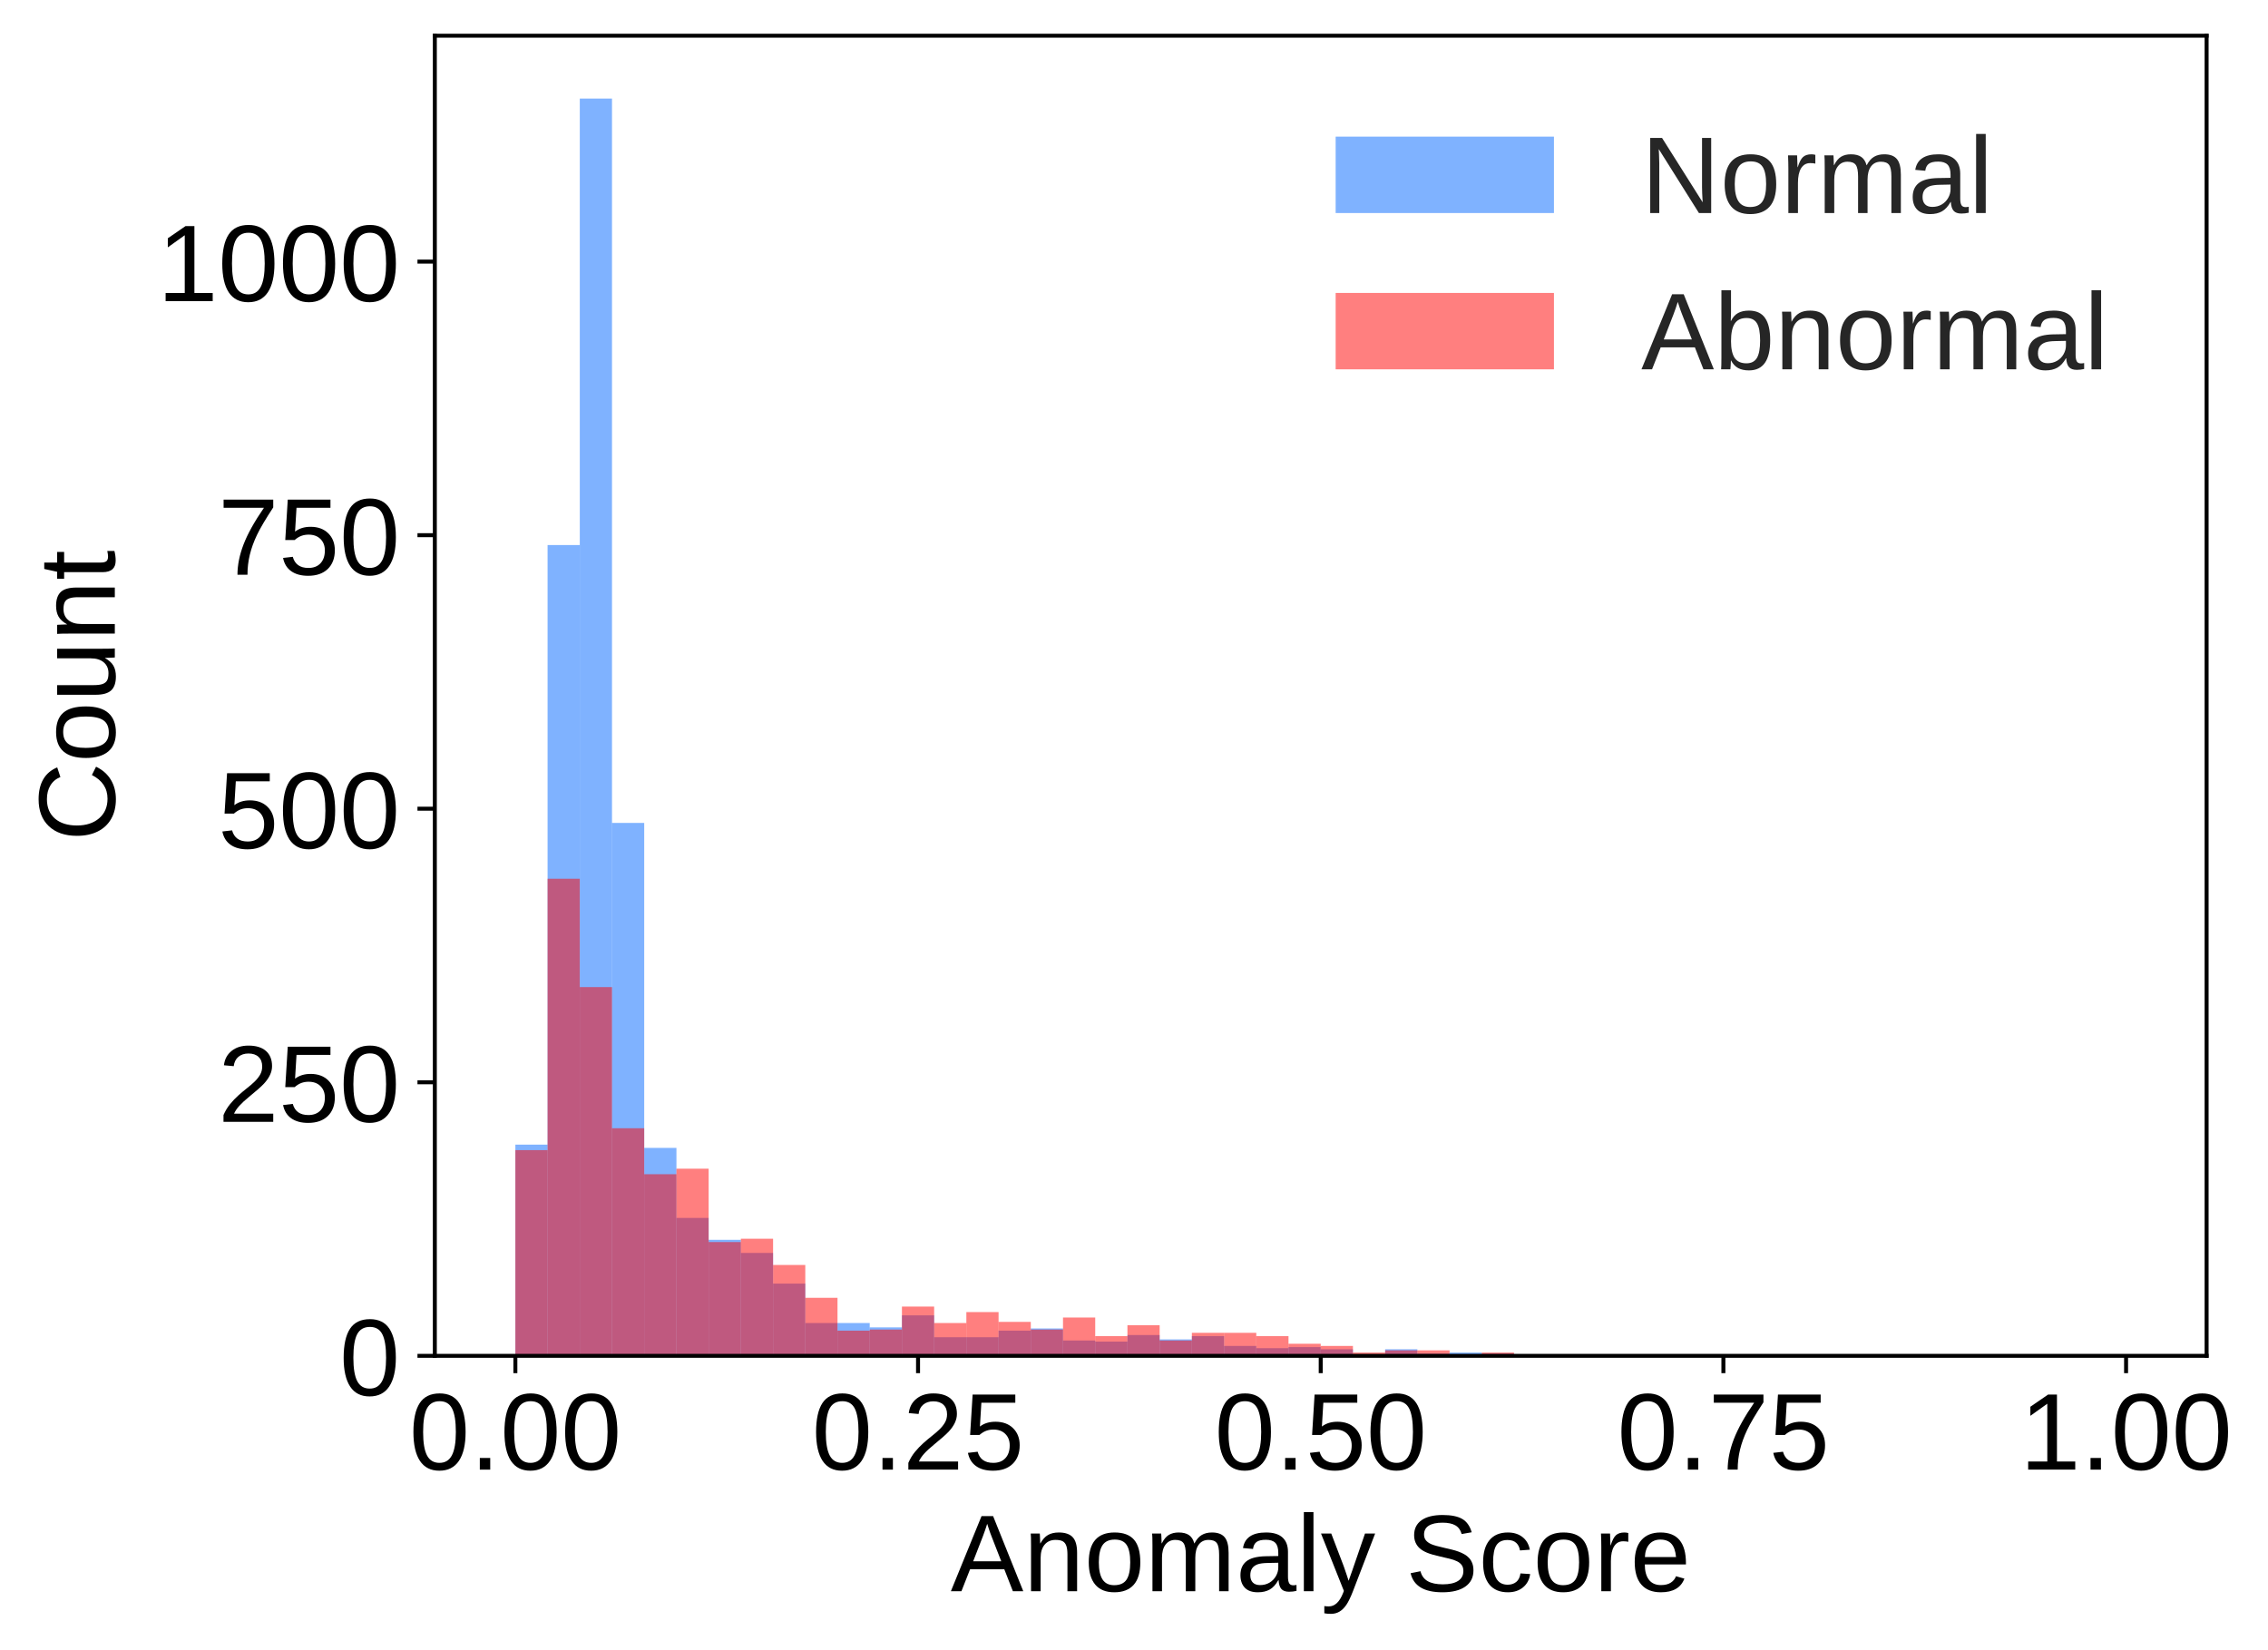 <?xml version="1.0" encoding="utf-8" standalone="no"?>
<!DOCTYPE svg PUBLIC "-//W3C//DTD SVG 1.1//EN"
  "http://www.w3.org/Graphics/SVG/1.1/DTD/svg11.dtd">
<!-- Created with matplotlib (https://matplotlib.org/) -->
<svg height="332.528pt" version="1.1" viewBox="0 0 457.139 332.528" width="457.139pt" xmlns="http://www.w3.org/2000/svg" xmlns:xlink="http://www.w3.org/1999/xlink">
 <defs>
  <style type="text/css">*{stroke-linecap:butt;stroke-linejoin:round;}</style>
 </defs>
 <g id="figure_1">
  <g id="patch_1">
   <path d="M 0 332.528 
L 457.139 332.528 
L 457.139 -0 
L 0 -0 
z
" style="fill:#ffffff;"/>
  </g>
  <g id="axes_1">
   <g id="patch_2">
    <path d="M 87.644 273.312 
L 444.764 273.312 
L 444.764 7.2 
L 87.644 7.2 
z
" style="fill:#ffffff;"/>
   </g>
   <g id="patch_3">
    <path clip-path="url(#p052a043454)" d="M 103.877 273.312 
L 110.37 273.312 
L 110.37 230.741 
L 103.877 230.741 
z
" style="fill:#0066ff;fill-opacity:0.5;"/>
   </g>
   <g id="patch_4">
    <path clip-path="url(#p052a043454)" d="M 110.37 273.312 
L 116.863 273.312 
L 116.863 109.866 
L 110.37 109.866 
z
" style="fill:#0066ff;fill-opacity:0.5;"/>
   </g>
   <g id="patch_5">
    <path clip-path="url(#p052a043454)" d="M 116.863 273.312 
L 123.356 273.312 
L 123.356 19.872 
L 116.863 19.872 
z
" style="fill:#0066ff;fill-opacity:0.5;"/>
   </g>
   <g id="patch_6">
    <path clip-path="url(#p052a043454)" d="M 123.356 273.312 
L 129.849 273.312 
L 129.849 165.892 
L 123.356 165.892 
z
" style="fill:#0066ff;fill-opacity:0.5;"/>
   </g>
   <g id="patch_7">
    <path clip-path="url(#p052a043454)" d="M 129.849 273.312 
L 136.343 273.312 
L 136.343 231.403 
L 129.849 231.403 
z
" style="fill:#0066ff;fill-opacity:0.5;"/>
   </g>
   <g id="patch_8">
    <path clip-path="url(#p052a043454)" d="M 136.343 273.312 
L 142.836 273.312 
L 142.836 245.52 
L 136.343 245.52 
z
" style="fill:#0066ff;fill-opacity:0.5;"/>
   </g>
   <g id="patch_9">
    <path clip-path="url(#p052a043454)" d="M 142.836 273.312 
L 149.329 273.312 
L 149.329 249.931 
L 142.836 249.931 
z
" style="fill:#0066ff;fill-opacity:0.5;"/>
   </g>
   <g id="patch_10">
    <path clip-path="url(#p052a043454)" d="M 149.329 273.312 
L 155.822 273.312 
L 155.822 252.578 
L 149.329 252.578 
z
" style="fill:#0066ff;fill-opacity:0.5;"/>
   </g>
   <g id="patch_11">
    <path clip-path="url(#p052a043454)" d="M 155.822 273.312 
L 162.315 273.312 
L 162.315 258.754 
L 155.822 258.754 
z
" style="fill:#0066ff;fill-opacity:0.5;"/>
   </g>
   <g id="patch_12">
    <path clip-path="url(#p052a043454)" d="M 162.315 273.312 
L 168.808 273.312 
L 168.808 266.695 
L 162.315 266.695 
z
" style="fill:#0066ff;fill-opacity:0.5;"/>
   </g>
   <g id="patch_13">
    <path clip-path="url(#p052a043454)" d="M 168.808 273.312 
L 175.301 273.312 
L 175.301 266.695 
L 168.808 266.695 
z
" style="fill:#0066ff;fill-opacity:0.5;"/>
   </g>
   <g id="patch_14">
    <path clip-path="url(#p052a043454)" d="M 175.301 273.312 
L 181.794 273.312 
L 181.794 267.577 
L 175.301 267.577 
z
" style="fill:#0066ff;fill-opacity:0.5;"/>
   </g>
   <g id="patch_15">
    <path clip-path="url(#p052a043454)" d="M 181.794 273.312 
L 188.287 273.312 
L 188.287 265.151 
L 181.794 265.151 
z
" style="fill:#0066ff;fill-opacity:0.5;"/>
   </g>
   <g id="patch_16">
    <path clip-path="url(#p052a043454)" d="M 188.287 273.312 
L 194.78 273.312 
L 194.78 269.562 
L 188.287 269.562 
z
" style="fill:#0066ff;fill-opacity:0.5;"/>
   </g>
   <g id="patch_17">
    <path clip-path="url(#p052a043454)" d="M 194.78 273.312 
L 201.273 273.312 
L 201.273 269.562 
L 194.78 269.562 
z
" style="fill:#0066ff;fill-opacity:0.5;"/>
   </g>
   <g id="patch_18">
    <path clip-path="url(#p052a043454)" d="M 201.273 273.312 
L 207.767 273.312 
L 207.767 268.239 
L 201.273 268.239 
z
" style="fill:#0066ff;fill-opacity:0.5;"/>
   </g>
   <g id="patch_19">
    <path clip-path="url(#p052a043454)" d="M 207.767 273.312 
L 214.26 273.312 
L 214.26 267.798 
L 207.767 267.798 
z
" style="fill:#0066ff;fill-opacity:0.5;"/>
   </g>
   <g id="patch_20">
    <path clip-path="url(#p052a043454)" d="M 214.26 273.312 
L 220.753 273.312 
L 220.753 270.224 
L 214.26 270.224 
z
" style="fill:#0066ff;fill-opacity:0.5;"/>
   </g>
   <g id="patch_21">
    <path clip-path="url(#p052a043454)" d="M 220.753 273.312 
L 227.246 273.312 
L 227.246 270.445 
L 220.753 270.445 
z
" style="fill:#0066ff;fill-opacity:0.5;"/>
   </g>
   <g id="patch_22">
    <path clip-path="url(#p052a043454)" d="M 227.246 273.312 
L 233.739 273.312 
L 233.739 269.121 
L 227.246 269.121 
z
" style="fill:#0066ff;fill-opacity:0.5;"/>
   </g>
   <g id="patch_23">
    <path clip-path="url(#p052a043454)" d="M 233.739 273.312 
L 240.232 273.312 
L 240.232 270.003 
L 233.739 270.003 
z
" style="fill:#0066ff;fill-opacity:0.5;"/>
   </g>
   <g id="patch_24">
    <path clip-path="url(#p052a043454)" d="M 240.232 273.312 
L 246.725 273.312 
L 246.725 269.342 
L 240.232 269.342 
z
" style="fill:#0066ff;fill-opacity:0.5;"/>
   </g>
   <g id="patch_25">
    <path clip-path="url(#p052a043454)" d="M 246.725 273.312 
L 253.218 273.312 
L 253.218 271.327 
L 246.725 271.327 
z
" style="fill:#0066ff;fill-opacity:0.5;"/>
   </g>
   <g id="patch_26">
    <path clip-path="url(#p052a043454)" d="M 253.218 273.312 
L 259.711 273.312 
L 259.711 271.768 
L 253.218 271.768 
z
" style="fill:#0066ff;fill-opacity:0.5;"/>
   </g>
   <g id="patch_27">
    <path clip-path="url(#p052a043454)" d="M 259.711 273.312 
L 266.204 273.312 
L 266.204 271.547 
L 259.711 271.547 
z
" style="fill:#0066ff;fill-opacity:0.5;"/>
   </g>
   <g id="patch_28">
    <path clip-path="url(#p052a043454)" d="M 266.204 273.312 
L 272.697 273.312 
L 272.697 271.989 
L 266.204 271.989 
z
" style="fill:#0066ff;fill-opacity:0.5;"/>
   </g>
   <g id="patch_29">
    <path clip-path="url(#p052a043454)" d="M 272.697 273.312 
L 279.191 273.312 
L 279.191 273.091 
L 272.697 273.091 
z
" style="fill:#0066ff;fill-opacity:0.5;"/>
   </g>
   <g id="patch_30">
    <path clip-path="url(#p052a043454)" d="M 279.191 273.312 
L 285.684 273.312 
L 285.684 271.989 
L 279.191 271.989 
z
" style="fill:#0066ff;fill-opacity:0.5;"/>
   </g>
   <g id="patch_31">
    <path clip-path="url(#p052a043454)" d="M 285.684 273.312 
L 292.177 273.312 
L 292.177 272.871 
L 285.684 272.871 
z
" style="fill:#0066ff;fill-opacity:0.5;"/>
   </g>
   <g id="patch_32">
    <path clip-path="url(#p052a043454)" d="M 292.177 273.312 
L 298.67 273.312 
L 298.67 272.65 
L 292.177 272.65 
z
" style="fill:#0066ff;fill-opacity:0.5;"/>
   </g>
   <g id="patch_33">
    <path clip-path="url(#p052a043454)" d="M 298.67 273.312 
L 305.163 273.312 
L 305.163 272.871 
L 298.67 272.871 
z
" style="fill:#0066ff;fill-opacity:0.5;"/>
   </g>
   <g id="patch_34">
    <path clip-path="url(#p052a043454)" d="M 305.163 273.312 
L 311.656 273.312 
L 311.656 273.091 
L 305.163 273.091 
z
" style="fill:#0066ff;fill-opacity:0.5;"/>
   </g>
   <g id="patch_35">
    <path clip-path="url(#p052a043454)" d="M 311.656 273.312 
L 318.149 273.312 
L 318.149 273.312 
L 311.656 273.312 
z
" style="fill:#0066ff;fill-opacity:0.5;"/>
   </g>
   <g id="patch_36">
    <path clip-path="url(#p052a043454)" d="M 318.149 273.312 
L 324.642 273.312 
L 324.642 273.312 
L 318.149 273.312 
z
" style="fill:#0066ff;fill-opacity:0.5;"/>
   </g>
   <g id="patch_37">
    <path clip-path="url(#p052a043454)" d="M 324.642 273.312 
L 331.135 273.312 
L 331.135 273.312 
L 324.642 273.312 
z
" style="fill:#0066ff;fill-opacity:0.5;"/>
   </g>
   <g id="patch_38">
    <path clip-path="url(#p052a043454)" d="M 331.135 273.312 
L 337.628 273.312 
L 337.628 273.312 
L 331.135 273.312 
z
" style="fill:#0066ff;fill-opacity:0.5;"/>
   </g>
   <g id="patch_39">
    <path clip-path="url(#p052a043454)" d="M 337.628 273.312 
L 344.121 273.312 
L 344.121 273.312 
L 337.628 273.312 
z
" style="fill:#0066ff;fill-opacity:0.5;"/>
   </g>
   <g id="patch_40">
    <path clip-path="url(#p052a043454)" d="M 344.121 273.312 
L 350.615 273.312 
L 350.615 273.312 
L 344.121 273.312 
z
" style="fill:#0066ff;fill-opacity:0.5;"/>
   </g>
   <g id="patch_41">
    <path clip-path="url(#p052a043454)" d="M 350.615 273.312 
L 357.108 273.312 
L 357.108 273.312 
L 350.615 273.312 
z
" style="fill:#0066ff;fill-opacity:0.5;"/>
   </g>
   <g id="patch_42">
    <path clip-path="url(#p052a043454)" d="M 357.108 273.312 
L 363.601 273.312 
L 363.601 273.312 
L 357.108 273.312 
z
" style="fill:#0066ff;fill-opacity:0.5;"/>
   </g>
   <g id="patch_43">
    <path clip-path="url(#p052a043454)" d="M 363.601 273.312 
L 370.094 273.312 
L 370.094 273.312 
L 363.601 273.312 
z
" style="fill:#0066ff;fill-opacity:0.5;"/>
   </g>
   <g id="patch_44">
    <path clip-path="url(#p052a043454)" d="M 370.094 273.312 
L 376.587 273.312 
L 376.587 273.312 
L 370.094 273.312 
z
" style="fill:#0066ff;fill-opacity:0.5;"/>
   </g>
   <g id="patch_45">
    <path clip-path="url(#p052a043454)" d="M 376.587 273.312 
L 383.08 273.312 
L 383.08 273.312 
L 376.587 273.312 
z
" style="fill:#0066ff;fill-opacity:0.5;"/>
   </g>
   <g id="patch_46">
    <path clip-path="url(#p052a043454)" d="M 383.08 273.312 
L 389.573 273.312 
L 389.573 273.312 
L 383.08 273.312 
z
" style="fill:#0066ff;fill-opacity:0.5;"/>
   </g>
   <g id="patch_47">
    <path clip-path="url(#p052a043454)" d="M 389.573 273.312 
L 396.066 273.312 
L 396.066 273.312 
L 389.573 273.312 
z
" style="fill:#0066ff;fill-opacity:0.5;"/>
   </g>
   <g id="patch_48">
    <path clip-path="url(#p052a043454)" d="M 396.066 273.312 
L 402.559 273.312 
L 402.559 273.312 
L 396.066 273.312 
z
" style="fill:#0066ff;fill-opacity:0.5;"/>
   </g>
   <g id="patch_49">
    <path clip-path="url(#p052a043454)" d="M 402.559 273.312 
L 409.052 273.312 
L 409.052 273.312 
L 402.559 273.312 
z
" style="fill:#0066ff;fill-opacity:0.5;"/>
   </g>
   <g id="patch_50">
    <path clip-path="url(#p052a043454)" d="M 409.052 273.312 
L 415.545 273.312 
L 415.545 273.312 
L 409.052 273.312 
z
" style="fill:#0066ff;fill-opacity:0.5;"/>
   </g>
   <g id="patch_51">
    <path clip-path="url(#p052a043454)" d="M 415.545 273.312 
L 422.039 273.312 
L 422.039 273.312 
L 415.545 273.312 
z
" style="fill:#0066ff;fill-opacity:0.5;"/>
   </g>
   <g id="patch_52">
    <path clip-path="url(#p052a043454)" d="M 422.039 273.312 
L 428.532 273.312 
L 428.532 273.312 
L 422.039 273.312 
z
" style="fill:#0066ff;fill-opacity:0.5;"/>
   </g>
   <g id="patch_53">
    <path clip-path="url(#p052a043454)" d="M 103.877 273.312 
L 110.37 273.312 
L 110.37 231.844 
L 103.877 231.844 
z
" style="fill:#ff0000;fill-opacity:0.5;"/>
   </g>
   <g id="patch_54">
    <path clip-path="url(#p052a043454)" d="M 110.37 273.312 
L 116.863 273.312 
L 116.863 177.142 
L 110.37 177.142 
z
" style="fill:#ff0000;fill-opacity:0.5;"/>
   </g>
   <g id="patch_55">
    <path clip-path="url(#p052a043454)" d="M 116.863 273.312 
L 123.356 273.312 
L 123.356 198.978 
L 116.863 198.978 
z
" style="fill:#ff0000;fill-opacity:0.5;"/>
   </g>
   <g id="patch_56">
    <path clip-path="url(#p052a043454)" d="M 123.356 273.312 
L 129.849 273.312 
L 129.849 227.433 
L 123.356 227.433 
z
" style="fill:#ff0000;fill-opacity:0.5;"/>
   </g>
   <g id="patch_57">
    <path clip-path="url(#p052a043454)" d="M 129.849 273.312 
L 136.343 273.312 
L 136.343 236.697 
L 129.849 236.697 
z
" style="fill:#ff0000;fill-opacity:0.5;"/>
   </g>
   <g id="patch_58">
    <path clip-path="url(#p052a043454)" d="M 136.343 273.312 
L 142.836 273.312 
L 142.836 235.594 
L 136.343 235.594 
z
" style="fill:#ff0000;fill-opacity:0.5;"/>
   </g>
   <g id="patch_59">
    <path clip-path="url(#p052a043454)" d="M 142.836 273.312 
L 149.329 273.312 
L 149.329 250.372 
L 142.836 250.372 
z
" style="fill:#ff0000;fill-opacity:0.5;"/>
   </g>
   <g id="patch_60">
    <path clip-path="url(#p052a043454)" d="M 149.329 273.312 
L 155.822 273.312 
L 155.822 249.711 
L 149.329 249.711 
z
" style="fill:#ff0000;fill-opacity:0.5;"/>
   </g>
   <g id="patch_61">
    <path clip-path="url(#p052a043454)" d="M 155.822 273.312 
L 162.315 273.312 
L 162.315 255.004 
L 155.822 255.004 
z
" style="fill:#ff0000;fill-opacity:0.5;"/>
   </g>
   <g id="patch_62">
    <path clip-path="url(#p052a043454)" d="M 162.315 273.312 
L 168.808 273.312 
L 168.808 261.622 
L 162.315 261.622 
z
" style="fill:#ff0000;fill-opacity:0.5;"/>
   </g>
   <g id="patch_63">
    <path clip-path="url(#p052a043454)" d="M 168.808 273.312 
L 175.301 273.312 
L 175.301 268.239 
L 168.808 268.239 
z
" style="fill:#ff0000;fill-opacity:0.5;"/>
   </g>
   <g id="patch_64">
    <path clip-path="url(#p052a043454)" d="M 175.301 273.312 
L 181.794 273.312 
L 181.794 268.018 
L 175.301 268.018 
z
" style="fill:#ff0000;fill-opacity:0.5;"/>
   </g>
   <g id="patch_65">
    <path clip-path="url(#p052a043454)" d="M 181.794 273.312 
L 188.287 273.312 
L 188.287 263.386 
L 181.794 263.386 
z
" style="fill:#ff0000;fill-opacity:0.5;"/>
   </g>
   <g id="patch_66">
    <path clip-path="url(#p052a043454)" d="M 188.287 273.312 
L 194.78 273.312 
L 194.78 266.695 
L 188.287 266.695 
z
" style="fill:#ff0000;fill-opacity:0.5;"/>
   </g>
   <g id="patch_67">
    <path clip-path="url(#p052a043454)" d="M 194.78 273.312 
L 201.273 273.312 
L 201.273 264.489 
L 194.78 264.489 
z
" style="fill:#ff0000;fill-opacity:0.5;"/>
   </g>
   <g id="patch_68">
    <path clip-path="url(#p052a043454)" d="M 201.273 273.312 
L 207.767 273.312 
L 207.767 266.474 
L 201.273 266.474 
z
" style="fill:#ff0000;fill-opacity:0.5;"/>
   </g>
   <g id="patch_69">
    <path clip-path="url(#p052a043454)" d="M 207.767 273.312 
L 214.26 273.312 
L 214.26 268.018 
L 207.767 268.018 
z
" style="fill:#ff0000;fill-opacity:0.5;"/>
   </g>
   <g id="patch_70">
    <path clip-path="url(#p052a043454)" d="M 214.26 273.312 
L 220.753 273.312 
L 220.753 265.592 
L 214.26 265.592 
z
" style="fill:#ff0000;fill-opacity:0.5;"/>
   </g>
   <g id="patch_71">
    <path clip-path="url(#p052a043454)" d="M 220.753 273.312 
L 227.246 273.312 
L 227.246 269.342 
L 220.753 269.342 
z
" style="fill:#ff0000;fill-opacity:0.5;"/>
   </g>
   <g id="patch_72">
    <path clip-path="url(#p052a043454)" d="M 227.246 273.312 
L 233.739 273.312 
L 233.739 267.136 
L 227.246 267.136 
z
" style="fill:#ff0000;fill-opacity:0.5;"/>
   </g>
   <g id="patch_73">
    <path clip-path="url(#p052a043454)" d="M 233.739 273.312 
L 240.232 273.312 
L 240.232 270.224 
L 233.739 270.224 
z
" style="fill:#ff0000;fill-opacity:0.5;"/>
   </g>
   <g id="patch_74">
    <path clip-path="url(#p052a043454)" d="M 240.232 273.312 
L 246.725 273.312 
L 246.725 268.68 
L 240.232 268.68 
z
" style="fill:#ff0000;fill-opacity:0.5;"/>
   </g>
   <g id="patch_75">
    <path clip-path="url(#p052a043454)" d="M 246.725 273.312 
L 253.218 273.312 
L 253.218 268.68 
L 246.725 268.68 
z
" style="fill:#ff0000;fill-opacity:0.5;"/>
   </g>
   <g id="patch_76">
    <path clip-path="url(#p052a043454)" d="M 253.218 273.312 
L 259.711 273.312 
L 259.711 269.342 
L 253.218 269.342 
z
" style="fill:#ff0000;fill-opacity:0.5;"/>
   </g>
   <g id="patch_77">
    <path clip-path="url(#p052a043454)" d="M 259.711 273.312 
L 266.204 273.312 
L 266.204 270.886 
L 259.711 270.886 
z
" style="fill:#ff0000;fill-opacity:0.5;"/>
   </g>
   <g id="patch_78">
    <path clip-path="url(#p052a043454)" d="M 266.204 273.312 
L 272.697 273.312 
L 272.697 271.327 
L 266.204 271.327 
z
" style="fill:#ff0000;fill-opacity:0.5;"/>
   </g>
   <g id="patch_79">
    <path clip-path="url(#p052a043454)" d="M 272.697 273.312 
L 279.191 273.312 
L 279.191 272.65 
L 272.697 272.65 
z
" style="fill:#ff0000;fill-opacity:0.5;"/>
   </g>
   <g id="patch_80">
    <path clip-path="url(#p052a043454)" d="M 279.191 273.312 
L 285.684 273.312 
L 285.684 272.209 
L 279.191 272.209 
z
" style="fill:#ff0000;fill-opacity:0.5;"/>
   </g>
   <g id="patch_81">
    <path clip-path="url(#p052a043454)" d="M 285.684 273.312 
L 292.177 273.312 
L 292.177 272.209 
L 285.684 272.209 
z
" style="fill:#ff0000;fill-opacity:0.5;"/>
   </g>
   <g id="patch_82">
    <path clip-path="url(#p052a043454)" d="M 292.177 273.312 
L 298.67 273.312 
L 298.67 273.312 
L 292.177 273.312 
z
" style="fill:#ff0000;fill-opacity:0.5;"/>
   </g>
   <g id="patch_83">
    <path clip-path="url(#p052a043454)" d="M 298.67 273.312 
L 305.163 273.312 
L 305.163 272.65 
L 298.67 272.65 
z
" style="fill:#ff0000;fill-opacity:0.5;"/>
   </g>
   <g id="patch_84">
    <path clip-path="url(#p052a043454)" d="M 305.163 273.312 
L 311.656 273.312 
L 311.656 273.091 
L 305.163 273.091 
z
" style="fill:#ff0000;fill-opacity:0.5;"/>
   </g>
   <g id="patch_85">
    <path clip-path="url(#p052a043454)" d="M 311.656 273.312 
L 318.149 273.312 
L 318.149 273.312 
L 311.656 273.312 
z
" style="fill:#ff0000;fill-opacity:0.5;"/>
   </g>
   <g id="patch_86">
    <path clip-path="url(#p052a043454)" d="M 318.149 273.312 
L 324.642 273.312 
L 324.642 273.312 
L 318.149 273.312 
z
" style="fill:#ff0000;fill-opacity:0.5;"/>
   </g>
   <g id="patch_87">
    <path clip-path="url(#p052a043454)" d="M 324.642 273.312 
L 331.135 273.312 
L 331.135 273.091 
L 324.642 273.091 
z
" style="fill:#ff0000;fill-opacity:0.5;"/>
   </g>
   <g id="patch_88">
    <path clip-path="url(#p052a043454)" d="M 331.135 273.312 
L 337.628 273.312 
L 337.628 273.312 
L 331.135 273.312 
z
" style="fill:#ff0000;fill-opacity:0.5;"/>
   </g>
   <g id="patch_89">
    <path clip-path="url(#p052a043454)" d="M 337.628 273.312 
L 344.121 273.312 
L 344.121 273.312 
L 337.628 273.312 
z
" style="fill:#ff0000;fill-opacity:0.5;"/>
   </g>
   <g id="patch_90">
    <path clip-path="url(#p052a043454)" d="M 344.121 273.312 
L 350.615 273.312 
L 350.615 273.312 
L 344.121 273.312 
z
" style="fill:#ff0000;fill-opacity:0.5;"/>
   </g>
   <g id="patch_91">
    <path clip-path="url(#p052a043454)" d="M 350.615 273.312 
L 357.108 273.312 
L 357.108 273.312 
L 350.615 273.312 
z
" style="fill:#ff0000;fill-opacity:0.5;"/>
   </g>
   <g id="patch_92">
    <path clip-path="url(#p052a043454)" d="M 357.108 273.312 
L 363.601 273.312 
L 363.601 273.312 
L 357.108 273.312 
z
" style="fill:#ff0000;fill-opacity:0.5;"/>
   </g>
   <g id="patch_93">
    <path clip-path="url(#p052a043454)" d="M 363.601 273.312 
L 370.094 273.312 
L 370.094 273.312 
L 363.601 273.312 
z
" style="fill:#ff0000;fill-opacity:0.5;"/>
   </g>
   <g id="patch_94">
    <path clip-path="url(#p052a043454)" d="M 370.094 273.312 
L 376.587 273.312 
L 376.587 273.312 
L 370.094 273.312 
z
" style="fill:#ff0000;fill-opacity:0.5;"/>
   </g>
   <g id="patch_95">
    <path clip-path="url(#p052a043454)" d="M 376.587 273.312 
L 383.08 273.312 
L 383.08 273.312 
L 376.587 273.312 
z
" style="fill:#ff0000;fill-opacity:0.5;"/>
   </g>
   <g id="patch_96">
    <path clip-path="url(#p052a043454)" d="M 383.08 273.312 
L 389.573 273.312 
L 389.573 273.312 
L 383.08 273.312 
z
" style="fill:#ff0000;fill-opacity:0.5;"/>
   </g>
   <g id="patch_97">
    <path clip-path="url(#p052a043454)" d="M 389.573 273.312 
L 396.066 273.312 
L 396.066 273.312 
L 389.573 273.312 
z
" style="fill:#ff0000;fill-opacity:0.5;"/>
   </g>
   <g id="patch_98">
    <path clip-path="url(#p052a043454)" d="M 396.066 273.312 
L 402.559 273.312 
L 402.559 273.312 
L 396.066 273.312 
z
" style="fill:#ff0000;fill-opacity:0.5;"/>
   </g>
   <g id="patch_99">
    <path clip-path="url(#p052a043454)" d="M 402.559 273.312 
L 409.052 273.312 
L 409.052 273.312 
L 402.559 273.312 
z
" style="fill:#ff0000;fill-opacity:0.5;"/>
   </g>
   <g id="patch_100">
    <path clip-path="url(#p052a043454)" d="M 409.052 273.312 
L 415.545 273.312 
L 415.545 273.312 
L 409.052 273.312 
z
" style="fill:#ff0000;fill-opacity:0.5;"/>
   </g>
   <g id="patch_101">
    <path clip-path="url(#p052a043454)" d="M 415.545 273.312 
L 422.039 273.312 
L 422.039 273.312 
L 415.545 273.312 
z
" style="fill:#ff0000;fill-opacity:0.5;"/>
   </g>
   <g id="patch_102">
    <path clip-path="url(#p052a043454)" d="M 422.039 273.312 
L 428.532 273.312 
L 428.532 273.091 
L 422.039 273.091 
z
" style="fill:#ff0000;fill-opacity:0.5;"/>
   </g>
   <g id="matplotlib.axis_1">
    <g id="xtick_1">
     <g id="line2d_1">
      <defs>
       <path d="M 0 0 
L 0 3.5 
" id="m6842db4a72" style="stroke:#000000;stroke-width:0.8;"/>
      </defs>
      <g>
       <use style="stroke:#000000;stroke-width:0.8;" x="103.877" xlink:href="#m6842db4a72" y="273.312"/>
      </g>
     </g>
     <g id="text_1">
      <!-- 0.00 -->
      <g transform="translate(82.47 296.255)scale(0.22 -0.22)">
       <defs>
        <path d="M 51.703 34.422 
Q 51.703 17.188 45.625 8.094 
Q 39.547 -0.984 27.688 -0.984 
Q 15.828 -0.984 9.859 8.047 
Q 3.906 17.094 3.906 34.422 
Q 3.906 52.156 9.688 60.984 
Q 15.484 69.828 27.984 69.828 
Q 40.141 69.828 45.922 60.891 
Q 51.703 51.953 51.703 34.422 
z
M 42.781 34.422 
Q 42.781 49.312 39.328 56 
Q 35.891 62.703 27.984 62.703 
Q 19.875 62.703 16.328 56.109 
Q 12.797 49.516 12.797 34.422 
Q 12.797 19.781 16.375 12.984 
Q 19.969 6.203 27.781 6.203 
Q 35.547 6.203 39.156 13.125 
Q 42.781 20.062 42.781 34.422 
z
" id="LiberationSans-48"/>
        <path d="M 9.125 0 
L 9.125 10.688 
L 18.656 10.688 
L 18.656 0 
z
" id="LiberationSans-46"/>
       </defs>
       <use xlink:href="#LiberationSans-48"/>
       <use x="55.615" xlink:href="#LiberationSans-46"/>
       <use x="83.398" xlink:href="#LiberationSans-48"/>
       <use x="139.014" xlink:href="#LiberationSans-48"/>
      </g>
     </g>
    </g>
    <g id="xtick_2">
     <g id="line2d_2">
      <g>
       <use style="stroke:#000000;stroke-width:0.8;" x="185.041" xlink:href="#m6842db4a72" y="273.312"/>
      </g>
     </g>
     <g id="text_2">
      <!-- 0.25 -->
      <g transform="translate(163.634 296.255)scale(0.22 -0.22)">
       <defs>
        <path d="M 5.031 0 
L 5.031 6.203 
Q 7.516 11.922 11.109 16.281 
Q 14.703 20.656 18.656 24.188 
Q 22.609 27.734 26.484 30.766 
Q 30.375 33.797 33.5 36.812 
Q 36.625 39.844 38.547 43.156 
Q 40.484 46.484 40.484 50.688 
Q 40.484 56.344 37.156 59.469 
Q 33.844 62.594 27.938 62.594 
Q 22.312 62.594 18.672 59.547 
Q 15.047 56.5 14.406 50.984 
L 5.422 51.812 
Q 6.391 60.062 12.422 64.938 
Q 18.453 69.828 27.938 69.828 
Q 38.328 69.828 43.922 64.922 
Q 49.516 60.016 49.516 50.984 
Q 49.516 46.969 47.672 43.016 
Q 45.844 39.062 42.234 35.109 
Q 38.625 31.156 28.422 22.859 
Q 22.797 18.266 19.469 14.578 
Q 16.156 10.891 14.703 7.469 
L 50.594 7.469 
L 50.594 0 
z
" id="LiberationSans-50"/>
        <path d="M 51.422 22.406 
Q 51.422 11.531 44.953 5.266 
Q 38.484 -0.984 27 -0.984 
Q 17.391 -0.984 11.469 3.219 
Q 5.562 7.422 4 15.375 
L 12.891 16.406 
Q 15.672 6.203 27.203 6.203 
Q 34.281 6.203 38.281 10.469 
Q 42.281 14.75 42.281 22.219 
Q 42.281 28.719 38.25 32.719 
Q 34.234 36.719 27.391 36.719 
Q 23.828 36.719 20.75 35.594 
Q 17.672 34.469 14.594 31.781 
L 6 31.781 
L 8.297 68.797 
L 47.406 68.797 
L 47.406 61.328 
L 16.312 61.328 
L 14.984 39.5 
Q 20.703 43.891 29.203 43.891 
Q 39.359 43.891 45.391 37.938 
Q 51.422 31.984 51.422 22.406 
z
" id="LiberationSans-53"/>
       </defs>
       <use xlink:href="#LiberationSans-48"/>
       <use x="55.615" xlink:href="#LiberationSans-46"/>
       <use x="83.398" xlink:href="#LiberationSans-50"/>
       <use x="139.014" xlink:href="#LiberationSans-53"/>
      </g>
     </g>
    </g>
    <g id="xtick_3">
     <g id="line2d_3">
      <g>
       <use style="stroke:#000000;stroke-width:0.8;" x="266.204" xlink:href="#m6842db4a72" y="273.312"/>
      </g>
     </g>
     <g id="text_3">
      <!-- 0.50 -->
      <g transform="translate(244.797 296.255)scale(0.22 -0.22)">
       <use xlink:href="#LiberationSans-48"/>
       <use x="55.615" xlink:href="#LiberationSans-46"/>
       <use x="83.398" xlink:href="#LiberationSans-53"/>
       <use x="139.014" xlink:href="#LiberationSans-48"/>
      </g>
     </g>
    </g>
    <g id="xtick_4">
     <g id="line2d_4">
      <g>
       <use style="stroke:#000000;stroke-width:0.8;" x="347.368" xlink:href="#m6842db4a72" y="273.312"/>
      </g>
     </g>
     <g id="text_4">
      <!-- 0.75 -->
      <g transform="translate(325.961 296.255)scale(0.22 -0.22)">
       <defs>
        <path d="M 50.594 61.672 
Q 40.047 45.562 35.688 36.422 
Q 31.344 27.297 29.172 18.406 
Q 27 9.516 27 0 
L 17.828 0 
Q 17.828 13.188 23.406 27.75 
Q 29 42.328 42.094 61.328 
L 5.125 61.328 
L 5.125 68.797 
L 50.594 68.797 
z
" id="LiberationSans-55"/>
       </defs>
       <use xlink:href="#LiberationSans-48"/>
       <use x="55.615" xlink:href="#LiberationSans-46"/>
       <use x="83.398" xlink:href="#LiberationSans-55"/>
       <use x="139.014" xlink:href="#LiberationSans-53"/>
      </g>
     </g>
    </g>
    <g id="xtick_5">
     <g id="line2d_5">
      <g>
       <use style="stroke:#000000;stroke-width:0.8;" x="428.532" xlink:href="#m6842db4a72" y="273.312"/>
      </g>
     </g>
     <g id="text_5">
      <!-- 1.00 -->
      <g transform="translate(407.125 296.255)scale(0.22 -0.22)">
       <defs>
        <path d="M 7.625 0 
L 7.625 7.469 
L 25.141 7.469 
L 25.141 60.406 
L 9.625 49.312 
L 9.625 57.625 
L 25.875 68.797 
L 33.984 68.797 
L 33.984 7.469 
L 50.734 7.469 
L 50.734 0 
z
" id="LiberationSans-49"/>
       </defs>
       <use xlink:href="#LiberationSans-49"/>
       <use x="55.615" xlink:href="#LiberationSans-46"/>
       <use x="83.398" xlink:href="#LiberationSans-48"/>
       <use x="139.014" xlink:href="#LiberationSans-48"/>
      </g>
     </g>
    </g>
    <g id="text_6">
     <!-- Anomaly Score -->
     <g transform="translate(191.619 320.763)scale(0.22 -0.22)">
      <defs>
       <path d="M 56.984 0 
L 49.125 20.125 
L 17.781 20.125 
L 9.859 0 
L 0.203 0 
L 28.266 68.797 
L 38.875 68.797 
L 66.5 0 
z
M 33.453 61.766 
L 33.016 60.406 
Q 31.781 56.344 29.391 50 
L 20.609 27.391 
L 46.344 27.391 
L 37.5 50.094 
Q 36.141 53.469 34.766 57.719 
z
" id="LiberationSans-65"/>
       <path d="M 40.281 0 
L 40.281 33.5 
Q 40.281 38.719 39.25 41.594 
Q 38.234 44.484 35.984 45.75 
Q 33.734 47.016 29.391 47.016 
Q 23.047 47.016 19.375 42.672 
Q 15.719 38.328 15.719 30.609 
L 15.719 0 
L 6.938 0 
L 6.938 41.547 
Q 6.938 50.781 6.641 52.828 
L 14.938 52.828 
Q 14.984 52.594 15.031 51.516 
Q 15.094 50.438 15.156 49.047 
Q 15.234 47.656 15.328 43.797 
L 15.484 43.797 
Q 18.5 49.266 22.484 51.531 
Q 26.469 53.812 32.375 53.812 
Q 41.062 53.812 45.094 49.484 
Q 49.125 45.172 49.125 35.203 
L 49.125 0 
z
" id="LiberationSans-110"/>
       <path d="M 51.422 26.469 
Q 51.422 12.594 45.312 5.797 
Q 39.203 -0.984 27.594 -0.984 
Q 16.016 -0.984 10.109 6.078 
Q 4.203 13.141 4.203 26.469 
Q 4.203 53.812 27.875 53.812 
Q 39.984 53.812 45.703 47.141 
Q 51.422 40.484 51.422 26.469 
z
M 42.188 26.469 
Q 42.188 37.406 38.938 42.359 
Q 35.688 47.312 28.031 47.312 
Q 20.312 47.312 16.859 42.25 
Q 13.422 37.203 13.422 26.469 
Q 13.422 16.016 16.812 10.766 
Q 20.219 5.516 27.484 5.516 
Q 35.406 5.516 38.797 10.594 
Q 42.188 15.672 42.188 26.469 
z
" id="LiberationSans-111"/>
       <path d="M 37.5 0 
L 37.5 33.5 
Q 37.5 41.156 35.391 44.078 
Q 33.297 47.016 27.828 47.016 
Q 22.219 47.016 18.938 42.719 
Q 15.672 38.422 15.672 30.609 
L 15.672 0 
L 6.938 0 
L 6.938 41.547 
Q 6.938 50.781 6.641 52.828 
L 14.938 52.828 
Q 14.984 52.594 15.031 51.516 
Q 15.094 50.438 15.156 49.047 
Q 15.234 47.656 15.328 43.797 
L 15.484 43.797 
Q 18.312 49.422 21.969 51.609 
Q 25.641 53.812 30.906 53.812 
Q 36.922 53.812 40.406 51.422 
Q 43.891 49.031 45.266 43.797 
L 45.406 43.797 
Q 48.141 49.125 52.016 51.469 
Q 55.906 53.812 61.422 53.812 
Q 69.438 53.812 73.062 49.469 
Q 76.703 45.125 76.703 35.203 
L 76.703 0 
L 68.016 0 
L 68.016 33.5 
Q 68.016 41.156 65.906 44.078 
Q 63.812 47.016 58.344 47.016 
Q 52.594 47.016 49.391 42.75 
Q 46.188 38.484 46.188 30.609 
L 46.188 0 
z
" id="LiberationSans-109"/>
       <path d="M 20.219 -0.984 
Q 12.25 -0.984 8.25 3.219 
Q 4.25 7.422 4.25 14.75 
Q 4.25 22.953 9.641 27.344 
Q 15.047 31.734 27.047 32.031 
L 38.922 32.234 
L 38.922 35.109 
Q 38.922 41.547 36.188 44.328 
Q 33.453 47.125 27.594 47.125 
Q 21.688 47.125 19 45.109 
Q 16.312 43.109 15.766 38.719 
L 6.594 39.547 
Q 8.844 53.812 27.781 53.812 
Q 37.75 53.812 42.766 49.234 
Q 47.797 44.672 47.797 36.031 
L 47.797 13.281 
Q 47.797 9.375 48.828 7.391 
Q 49.859 5.422 52.734 5.422 
Q 54 5.422 55.609 5.766 
L 55.609 0.297 
Q 52.297 -0.484 48.828 -0.484 
Q 43.953 -0.484 41.719 2.078 
Q 39.5 4.641 39.203 10.109 
L 38.922 10.109 
Q 35.547 4.047 31.078 1.531 
Q 26.609 -0.984 20.219 -0.984 
z
M 22.219 5.609 
Q 27.047 5.609 30.812 7.812 
Q 34.578 10.016 36.75 13.844 
Q 38.922 17.672 38.922 21.734 
L 38.922 26.078 
L 29.297 25.875 
Q 23.094 25.781 19.891 24.609 
Q 16.703 23.438 14.984 21 
Q 13.281 18.562 13.281 14.594 
Q 13.281 10.297 15.594 7.953 
Q 17.922 5.609 22.219 5.609 
z
" id="LiberationSans-97"/>
       <path d="M 6.734 0 
L 6.734 72.469 
L 15.531 72.469 
L 15.531 0 
z
" id="LiberationSans-108"/>
       <path d="M 9.328 -20.75 
Q 5.719 -20.75 3.266 -20.219 
L 3.266 -13.625 
Q 5.125 -13.922 7.375 -13.922 
Q 15.578 -13.922 20.359 -1.859 
L 21.188 0.25 
L 0.25 52.828 
L 9.625 52.828 
L 20.75 23.641 
Q 21 22.953 21.344 22 
Q 21.688 21.047 23.531 15.625 
Q 25.391 10.203 25.531 9.578 
L 28.953 19.188 
L 40.531 52.828 
L 49.812 52.828 
L 29.5 0 
Q 26.219 -8.453 23.391 -12.578 
Q 20.562 -16.703 17.109 -18.719 
Q 13.672 -20.75 9.328 -20.75 
z
" id="LiberationSans-121"/>
       <path id="LiberationSans-32"/>
       <path d="M 62.109 19 
Q 62.109 9.469 54.656 4.234 
Q 47.219 -0.984 33.688 -0.984 
Q 8.547 -0.984 4.547 16.5 
L 13.578 18.312 
Q 15.141 12.109 20.219 9.203 
Q 25.297 6.297 34.031 6.297 
Q 43.062 6.297 47.969 9.391 
Q 52.875 12.5 52.875 18.5 
Q 52.875 21.875 51.344 23.969 
Q 49.812 26.078 47.016 27.438 
Q 44.234 28.812 40.375 29.734 
Q 36.531 30.672 31.844 31.734 
Q 23.688 33.547 19.453 35.344 
Q 15.234 37.156 12.797 39.375 
Q 10.359 41.609 9.062 44.578 
Q 7.766 47.562 7.766 51.422 
Q 7.766 60.25 14.531 65.031 
Q 21.297 69.828 33.891 69.828 
Q 45.609 69.828 51.812 66.234 
Q 58.016 62.641 60.5 54 
L 51.312 52.391 
Q 49.812 57.859 45.562 60.328 
Q 41.312 62.797 33.797 62.797 
Q 25.531 62.797 21.188 60.062 
Q 16.844 57.328 16.844 51.906 
Q 16.844 48.734 18.531 46.656 
Q 20.219 44.578 23.391 43.141 
Q 26.562 41.703 36.031 39.594 
Q 39.203 38.875 42.359 38.109 
Q 45.516 37.359 48.391 36.297 
Q 51.266 35.25 53.781 33.828 
Q 56.297 32.422 58.156 30.375 
Q 60.016 28.328 61.062 25.531 
Q 62.109 22.75 62.109 19 
z
" id="LiberationSans-83"/>
       <path d="M 13.422 26.656 
Q 13.422 16.109 16.734 11.031 
Q 20.062 5.953 26.766 5.953 
Q 31.453 5.953 34.594 8.484 
Q 37.75 11.031 38.484 16.312 
L 47.359 15.719 
Q 46.344 8.109 40.875 3.562 
Q 35.406 -0.984 27 -0.984 
Q 15.922 -0.984 10.078 6.016 
Q 4.25 13.031 4.25 26.469 
Q 4.25 39.797 10.109 46.797 
Q 15.969 53.812 26.906 53.812 
Q 35.016 53.812 40.359 49.609 
Q 45.703 45.406 47.078 38.031 
L 38.031 37.359 
Q 37.359 41.75 34.562 44.328 
Q 31.781 46.922 26.656 46.922 
Q 19.672 46.922 16.547 42.281 
Q 13.422 37.641 13.422 26.656 
z
" id="LiberationSans-99"/>
       <path d="M 6.938 0 
L 6.938 40.531 
Q 6.938 46.094 6.641 52.828 
L 14.938 52.828 
Q 15.328 43.844 15.328 42.047 
L 15.531 42.047 
Q 17.625 48.828 20.359 51.312 
Q 23.094 53.812 28.078 53.812 
Q 29.828 53.812 31.641 53.328 
L 31.641 45.266 
Q 29.891 45.75 26.953 45.75 
Q 21.484 45.75 18.594 41.031 
Q 15.719 36.328 15.719 27.547 
L 15.719 0 
z
" id="LiberationSans-114"/>
       <path d="M 13.484 24.562 
Q 13.484 15.484 17.234 10.547 
Q 21 5.609 28.219 5.609 
Q 33.938 5.609 37.375 7.906 
Q 40.828 10.203 42.047 13.719 
L 49.75 11.531 
Q 45.016 -0.984 28.219 -0.984 
Q 16.5 -0.984 10.375 6 
Q 4.25 12.984 4.25 26.766 
Q 4.25 39.844 10.375 46.828 
Q 16.5 53.812 27.875 53.812 
Q 51.172 53.812 51.172 25.734 
L 51.172 24.562 
z
M 42.094 31.297 
Q 41.359 39.656 37.844 43.484 
Q 34.328 47.312 27.734 47.312 
Q 21.344 47.312 17.609 43.031 
Q 13.875 38.766 13.578 31.297 
z
" id="LiberationSans-101"/>
      </defs>
      <use xlink:href="#LiberationSans-65"/>
      <use x="66.699" xlink:href="#LiberationSans-110"/>
      <use x="122.314" xlink:href="#LiberationSans-111"/>
      <use x="177.93" xlink:href="#LiberationSans-109"/>
      <use x="261.23" xlink:href="#LiberationSans-97"/>
      <use x="316.846" xlink:href="#LiberationSans-108"/>
      <use x="339.062" xlink:href="#LiberationSans-121"/>
      <use x="389.062" xlink:href="#LiberationSans-32"/>
      <use x="416.846" xlink:href="#LiberationSans-83"/>
      <use x="483.545" xlink:href="#LiberationSans-99"/>
      <use x="533.545" xlink:href="#LiberationSans-111"/>
      <use x="589.16" xlink:href="#LiberationSans-114"/>
      <use x="622.461" xlink:href="#LiberationSans-101"/>
     </g>
    </g>
   </g>
   <g id="matplotlib.axis_2">
    <g id="ytick_1">
     <g id="line2d_6">
      <defs>
       <path d="M 0 0 
L -3.5 0 
" id="me67b87434a" style="stroke:#000000;stroke-width:0.8;"/>
      </defs>
      <g>
       <use style="stroke:#000000;stroke-width:0.8;" x="87.644" xlink:href="#me67b87434a" y="273.312"/>
      </g>
     </g>
     <g id="text_7">
      <!-- 0 -->
      <g transform="translate(68.41 281.284)scale(0.22 -0.22)">
       <use xlink:href="#LiberationSans-48"/>
      </g>
     </g>
    </g>
    <g id="ytick_2">
     <g id="line2d_7">
      <g>
       <use style="stroke:#000000;stroke-width:0.8;" x="87.644" xlink:href="#me67b87434a" y="218.168"/>
      </g>
     </g>
     <g id="text_8">
      <!-- 250 -->
      <g transform="translate(43.942 226.14)scale(0.22 -0.22)">
       <use xlink:href="#LiberationSans-50"/>
       <use x="55.615" xlink:href="#LiberationSans-53"/>
       <use x="111.23" xlink:href="#LiberationSans-48"/>
      </g>
     </g>
    </g>
    <g id="ytick_3">
     <g id="line2d_8">
      <g>
       <use style="stroke:#000000;stroke-width:0.8;" x="87.644" xlink:href="#me67b87434a" y="163.025"/>
      </g>
     </g>
     <g id="text_9">
      <!-- 500 -->
      <g transform="translate(43.942 170.996)scale(0.22 -0.22)">
       <use xlink:href="#LiberationSans-53"/>
       <use x="55.615" xlink:href="#LiberationSans-48"/>
       <use x="111.23" xlink:href="#LiberationSans-48"/>
      </g>
     </g>
    </g>
    <g id="ytick_4">
     <g id="line2d_9">
      <g>
       <use style="stroke:#000000;stroke-width:0.8;" x="87.644" xlink:href="#me67b87434a" y="107.881"/>
      </g>
     </g>
     <g id="text_10">
      <!-- 750 -->
      <g transform="translate(43.942 115.853)scale(0.22 -0.22)">
       <use xlink:href="#LiberationSans-55"/>
       <use x="55.615" xlink:href="#LiberationSans-53"/>
       <use x="111.23" xlink:href="#LiberationSans-48"/>
      </g>
     </g>
    </g>
    <g id="ytick_5">
     <g id="line2d_10">
      <g>
       <use style="stroke:#000000;stroke-width:0.8;" x="87.644" xlink:href="#me67b87434a" y="52.738"/>
      </g>
     </g>
     <g id="text_11">
      <!-- 1000 -->
      <g transform="translate(31.708 60.709)scale(0.22 -0.22)">
       <use xlink:href="#LiberationSans-49"/>
       <use x="55.615" xlink:href="#LiberationSans-48"/>
       <use x="111.23" xlink:href="#LiberationSans-48"/>
       <use x="166.846" xlink:href="#LiberationSans-48"/>
      </g>
     </g>
    </g>
    <g id="text_12">
     <!-- Count -->
     <g transform="translate(23.143 169.607)rotate(-90)scale(0.22 -0.22)">
      <defs>
       <path d="M 38.672 62.203 
Q 27.25 62.203 20.891 54.859 
Q 14.547 47.516 14.547 34.719 
Q 14.547 22.078 21.156 14.375 
Q 27.781 6.688 39.062 6.688 
Q 53.516 6.688 60.797 21 
L 68.406 17.188 
Q 64.156 8.297 56.469 3.656 
Q 48.781 -0.984 38.625 -0.984 
Q 28.219 -0.984 20.625 3.344 
Q 13.031 7.672 9.047 15.703 
Q 5.078 23.734 5.078 34.719 
Q 5.078 51.172 13.969 60.5 
Q 22.859 69.828 38.578 69.828 
Q 49.562 69.828 56.938 65.531 
Q 64.312 61.234 67.781 52.781 
L 58.938 49.859 
Q 56.547 55.859 51.25 59.031 
Q 45.953 62.203 38.672 62.203 
z
" id="LiberationSans-67"/>
       <path d="M 15.328 52.828 
L 15.328 19.344 
Q 15.328 14.109 16.359 11.219 
Q 17.391 8.344 19.625 7.078 
Q 21.875 5.812 26.219 5.812 
Q 32.562 5.812 36.219 10.156 
Q 39.891 14.5 39.891 22.219 
L 39.891 52.828 
L 48.688 52.828 
L 48.688 11.281 
Q 48.688 2.047 48.969 0 
L 40.672 0 
Q 40.625 0.25 40.578 1.312 
Q 40.531 2.391 40.453 3.781 
Q 40.375 5.172 40.281 9.031 
L 40.141 9.031 
Q 37.109 3.562 33.125 1.281 
Q 29.156 -0.984 23.25 -0.984 
Q 14.547 -0.984 10.516 3.344 
Q 6.5 7.672 6.5 17.625 
L 6.5 52.828 
z
" id="LiberationSans-117"/>
       <path d="M 27.047 0.391 
Q 22.703 -0.781 18.172 -0.781 
Q 7.625 -0.781 7.625 11.188 
L 7.625 46.438 
L 1.516 46.438 
L 1.516 52.828 
L 7.953 52.828 
L 10.547 64.656 
L 16.406 64.656 
L 16.406 52.828 
L 26.172 52.828 
L 26.172 46.438 
L 16.406 46.438 
L 16.406 13.094 
Q 16.406 9.281 17.641 7.734 
Q 18.891 6.203 21.969 6.203 
Q 23.734 6.203 27.047 6.891 
z
" id="LiberationSans-116"/>
      </defs>
      <use xlink:href="#LiberationSans-67"/>
      <use x="72.217" xlink:href="#LiberationSans-111"/>
      <use x="127.832" xlink:href="#LiberationSans-117"/>
      <use x="183.447" xlink:href="#LiberationSans-110"/>
      <use x="239.062" xlink:href="#LiberationSans-116"/>
     </g>
    </g>
   </g>
   <g id="patch_103">
    <path d="M 87.644 273.312 
L 87.644 7.2 
" style="fill:none;stroke:#000000;stroke-linecap:square;stroke-linejoin:miter;stroke-width:0.8;"/>
   </g>
   <g id="patch_104">
    <path d="M 444.764 273.312 
L 444.764 7.2 
" style="fill:none;stroke:#000000;stroke-linecap:square;stroke-linejoin:miter;stroke-width:0.8;"/>
   </g>
   <g id="patch_105">
    <path d="M 87.644 273.312 
L 444.764 273.312 
" style="fill:none;stroke:#000000;stroke-linecap:square;stroke-linejoin:miter;stroke-width:0.8;"/>
   </g>
   <g id="patch_106">
    <path d="M 87.644 7.2 
L 444.764 7.2 
" style="fill:none;stroke:#000000;stroke-linecap:square;stroke-linejoin:miter;stroke-width:0.8;"/>
   </g>
   <g id="legend_1">
    <g id="patch_107">
     <path d="M 269.215 42.943 
L 313.215 42.943 
L 313.215 27.543 
L 269.215 27.543 
z
" style="fill:#0066ff;fill-opacity:0.5;"/>
    </g>
    <g id="text_13">
     <!-- Normal -->
     <g style="fill:#262626;" transform="translate(330.815 42.943)scale(0.22 -0.22)">
      <defs>
       <path d="M 52.828 0 
L 16.016 58.594 
L 16.266 53.859 
L 16.5 45.703 
L 16.5 0 
L 8.203 0 
L 8.203 68.797 
L 19.047 68.797 
L 56.25 9.812 
Q 55.672 19.391 55.672 23.688 
L 55.672 68.797 
L 64.062 68.797 
L 64.062 0 
z
" id="LiberationSans-78"/>
      </defs>
      <use xlink:href="#LiberationSans-78"/>
      <use x="72.217" xlink:href="#LiberationSans-111"/>
      <use x="127.832" xlink:href="#LiberationSans-114"/>
      <use x="161.133" xlink:href="#LiberationSans-109"/>
      <use x="244.434" xlink:href="#LiberationSans-97"/>
      <use x="300.049" xlink:href="#LiberationSans-108"/>
     </g>
    </g>
    <g id="patch_108">
     <path d="M 269.215 74.451 
L 313.215 74.451 
L 313.215 59.051 
L 269.215 59.051 
z
" style="fill:#ff0000;fill-opacity:0.5;"/>
    </g>
    <g id="text_14">
     <!-- Abnormal -->
     <g style="fill:#262626;" transform="translate(330.815 74.451)scale(0.22 -0.22)">
      <defs>
       <path d="M 51.422 26.656 
Q 51.422 -0.984 31.984 -0.984 
Q 25.984 -0.984 22 1.188 
Q 18.016 3.375 15.531 8.203 
L 15.438 8.203 
Q 15.438 6.688 15.234 3.578 
Q 15.047 0.484 14.938 0 
L 6.453 0 
Q 6.734 2.641 6.734 10.891 
L 6.734 72.469 
L 15.531 72.469 
L 15.531 51.812 
Q 15.531 48.641 15.328 44.344 
L 15.531 44.344 
Q 17.969 49.422 22 51.609 
Q 26.031 53.812 31.984 53.812 
Q 42 53.812 46.703 47.062 
Q 51.422 40.328 51.422 26.656 
z
M 42.188 26.375 
Q 42.188 37.453 39.25 42.234 
Q 36.328 47.016 29.734 47.016 
Q 22.312 47.016 18.922 41.938 
Q 15.531 36.859 15.531 25.828 
Q 15.531 15.438 18.844 10.469 
Q 22.172 5.516 29.641 5.516 
Q 36.281 5.516 39.234 10.422 
Q 42.188 15.328 42.188 26.375 
z
" id="LiberationSans-98"/>
      </defs>
      <use xlink:href="#LiberationSans-65"/>
      <use x="66.699" xlink:href="#LiberationSans-98"/>
      <use x="122.314" xlink:href="#LiberationSans-110"/>
      <use x="177.93" xlink:href="#LiberationSans-111"/>
      <use x="233.545" xlink:href="#LiberationSans-114"/>
      <use x="266.846" xlink:href="#LiberationSans-109"/>
      <use x="350.146" xlink:href="#LiberationSans-97"/>
      <use x="405.762" xlink:href="#LiberationSans-108"/>
     </g>
    </g>
   </g>
  </g>
 </g>
 <defs>
  <clipPath id="p052a043454">
   <rect height="266.112" width="357.12" x="87.644" y="7.2"/>
  </clipPath>
 </defs>
</svg>
